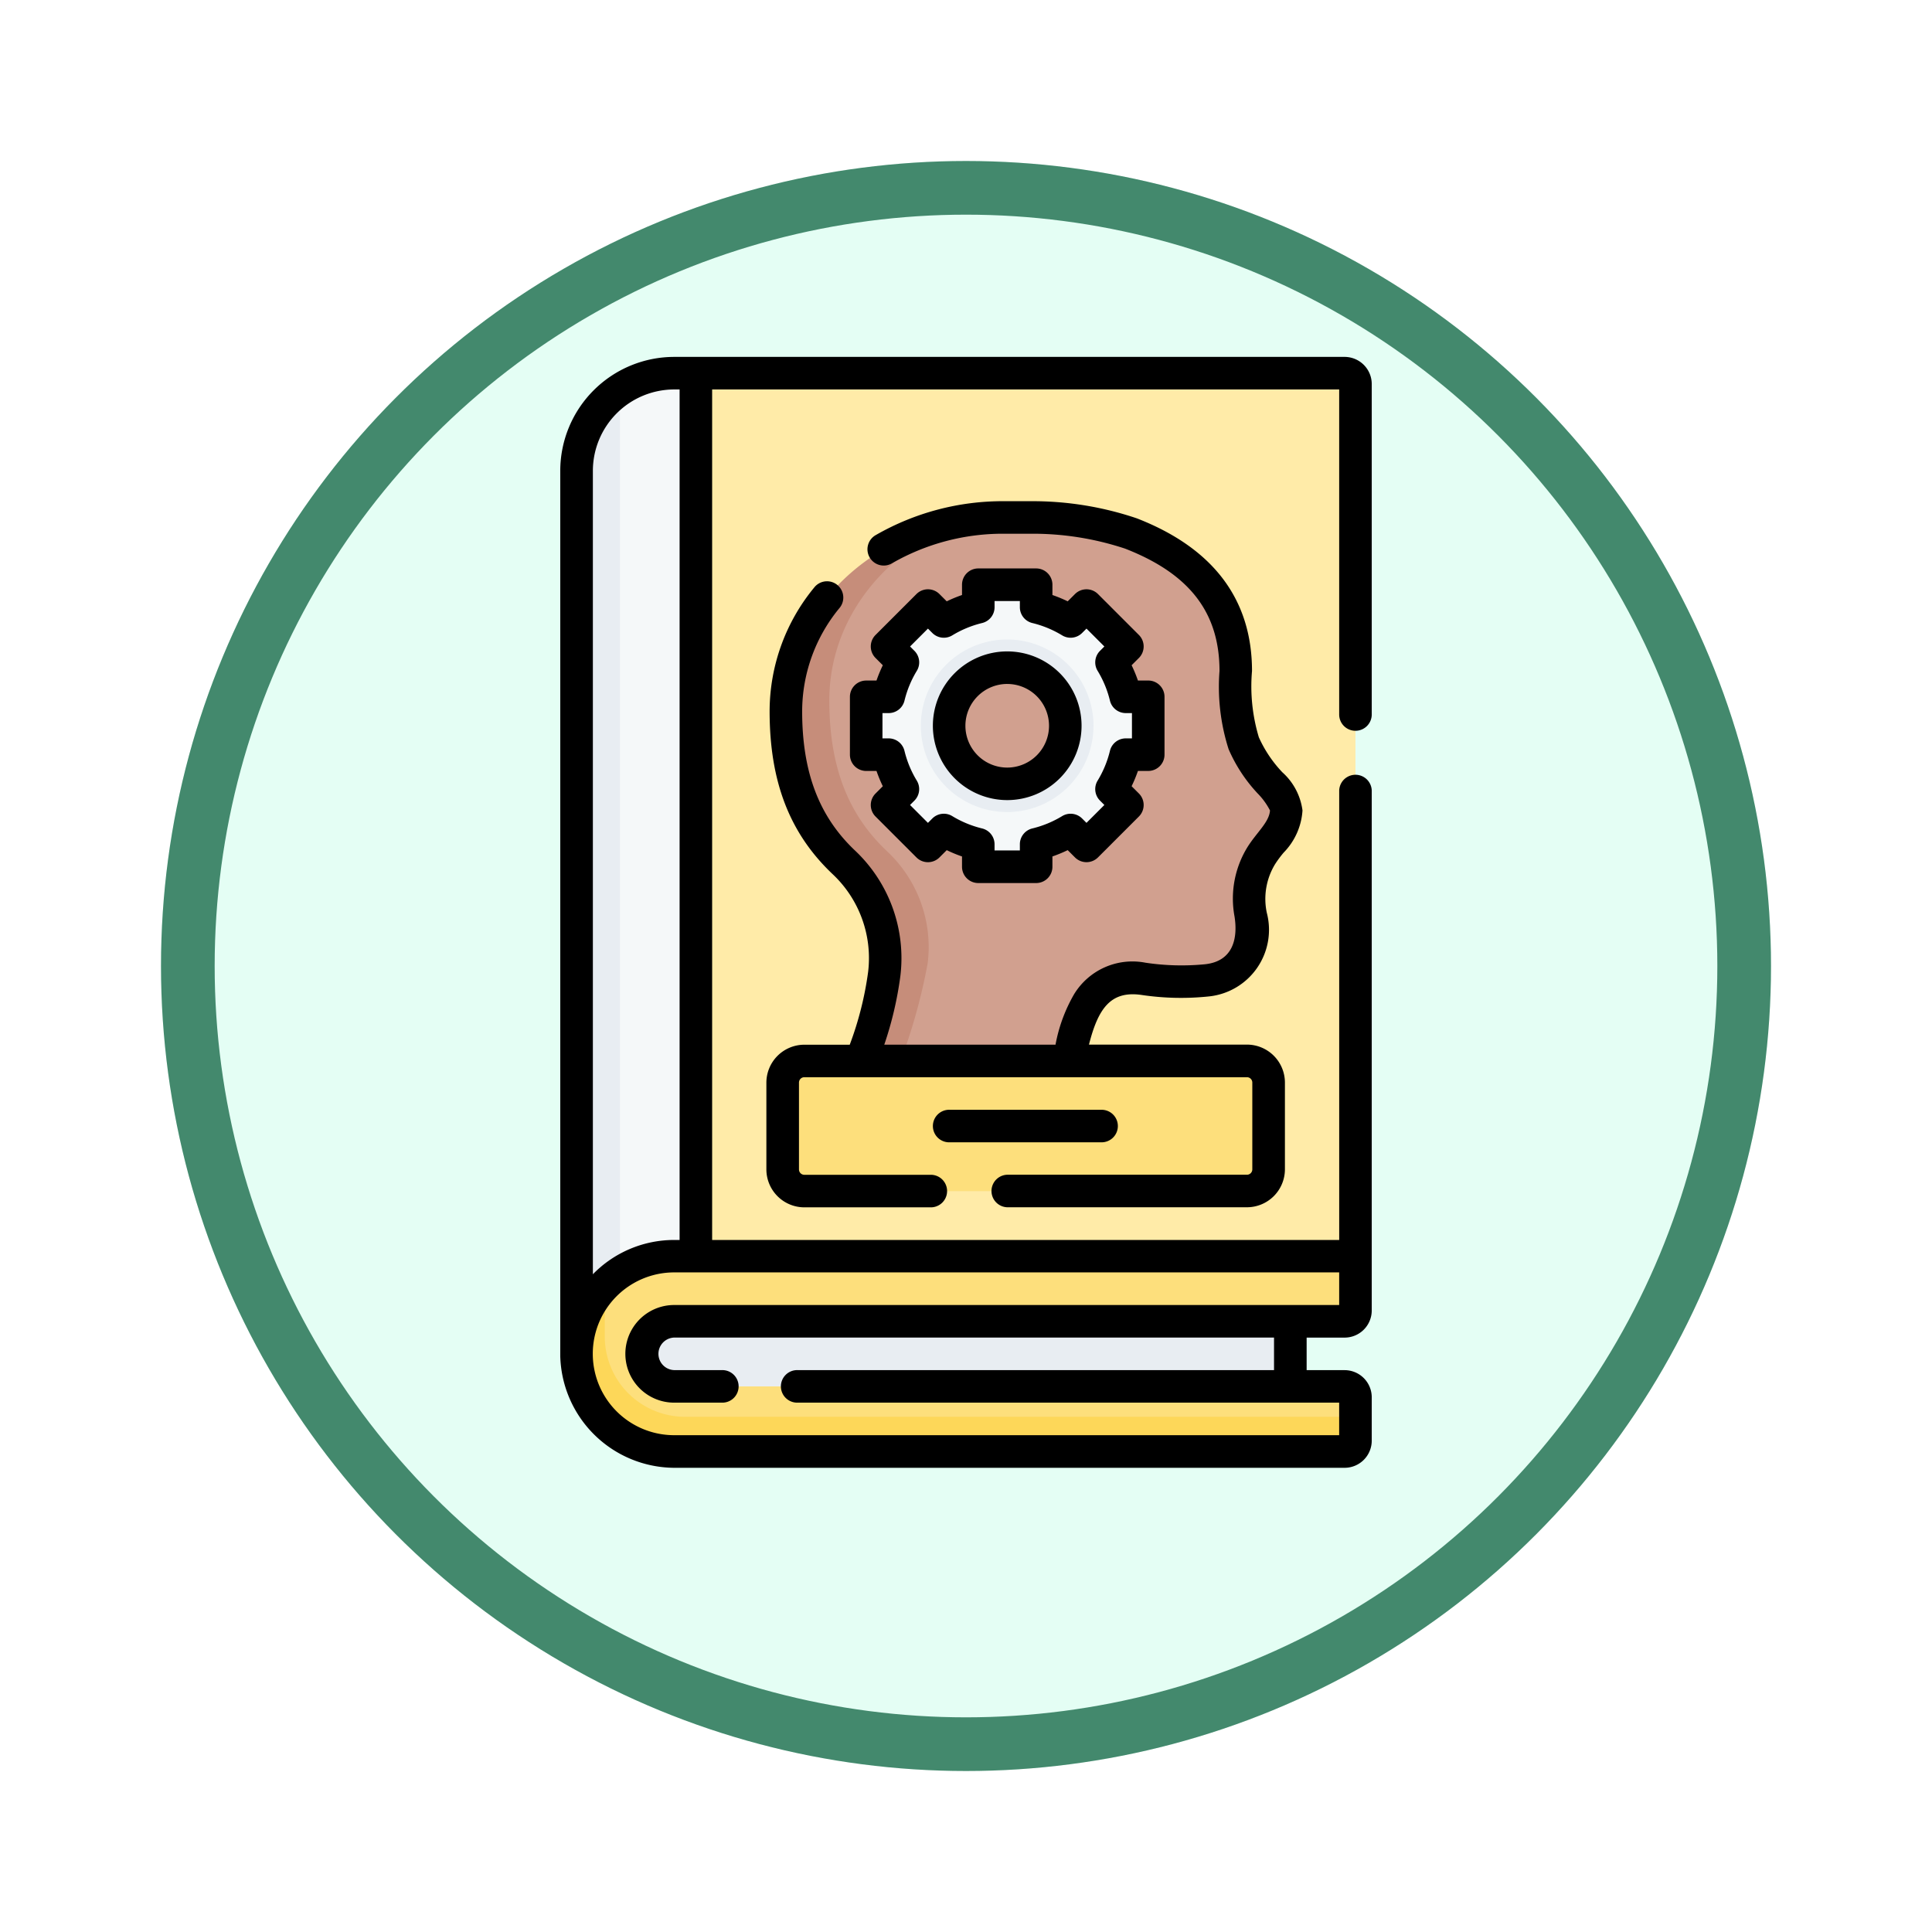 <svg xmlns="http://www.w3.org/2000/svg" xmlns:xlink="http://www.w3.org/1999/xlink" width="108" height="108" viewBox="0 0 108 108">
  <defs>
    <filter id="Fondo" x="0" y="0" width="108" height="108" filterUnits="userSpaceOnUse">
      <feOffset dy="3" input="SourceAlpha"/>
      <feGaussianBlur stdDeviation="3" result="blur"/>
      <feFlood flood-opacity="0.161"/>
      <feComposite operator="in" in2="blur"/>
      <feComposite in="SourceGraphic"/>
    </filter>
  </defs>
  <g id="Group_1143834" data-name="Group 1143834" transform="translate(-1166 -1534)">
    <g transform="matrix(1, 0, 0, 1, 1166, 1534)" filter="url(#Fondo)">
      <g id="Fondo-2" data-name="Fondo" transform="translate(9 6)" fill="#e4fef4" stroke="#43896d" stroke-width="3">
        <circle cx="45" cy="45" r="45" stroke="none"/>
        <circle cx="45" cy="45" r="43.5" fill="none"/>
      </g>
    </g>
    <g id="Group_1143833" data-name="Group 1143833" transform="translate(1128.319 1553.951)">
      <g id="Group_1143826" data-name="Group 1143826" transform="translate(69.91 0.91)">
        <path id="Path_978957" data-name="Path 978957" d="M157.649,8.106V57.47l-36.871,4.263L119.3,33.94l1.48-26.44h36.265A.607.607,0,0,1,157.649,8.106Z" transform="translate(-114.107 -7.5)" fill="#ffeba8"/>
        <path id="Path_978958" data-name="Path 978958" d="M87.072,7.5V61.733l-6.132.71.152-49.419c0-1.884,1.716-4.591,1.716-4.591A5.425,5.425,0,0,1,85.859,7.5h1.213Z" transform="translate(-80.401 -7.5)" fill="#f5f8f9"/>
        <path id="Path_978959" data-name="Path 978959" d="M78.926,15.08V68.827L76.5,69.1V19.619A5.452,5.452,0,0,1,78.926,15.08Z" transform="translate(-76.5 -14.161)" fill="#e8edf2"/>
        <path id="Path_978960" data-name="Path 978960" d="M119.161,421.777h3.032a.607.607,0,0,1,.606.606v1.092l-.368,1.049a.607.607,0,0,1-.606.606l-36.365-.217c-3.014,0-5.822-1.942-5.822-4.956,0-1.758.64-2.7,1.74-4.319a5.434,5.434,0,0,1,3.337-1.138h37.478a.606.606,0,0,1,.606.606v2.426a.607.607,0,0,1-.606.606h-3.032l-1.464,1.819Z" transform="translate(-79.257 -365.136)" fill="#fddf7c"/>
        <path id="Path_978961" data-name="Path 978961" d="M120.042,431.726v1.334a.607.607,0,0,1-.606.606H81.958A5.458,5.458,0,0,1,78.1,424.35a5.389,5.389,0,0,1,.523-.46,5.428,5.428,0,0,0-.545,2.378v.97a4.488,4.488,0,0,0,4.488,4.488Z" transform="translate(-76.5 -373.387)" fill="#fdd759"/>
        <path id="Path_978962" data-name="Path 978962" d="M142.765,448.139H108.319a1.819,1.819,0,1,1,0-3.639h34.445v1.213l-.639.606.639.606Z" transform="translate(-102.861 -391.498)" fill="#e8edf2"/>
        <path id="Path_978963" data-name="Path 978963" d="M183.219,104.322a19.806,19.806,0,0,0,1.281-4.8,7.325,7.325,0,0,0-2.264-6.242C180.3,91.443,179,88.938,179,84.828a10,10,0,0,1,6.746-9.793c.828-.31,1.646-.619,2.565-.868a13.96,13.96,0,0,1,2.16-.167h1.507a17.2,17.2,0,0,1,5.579.894c2.85,1.108,5.861,3.17,5.861,7.687a10.209,10.209,0,0,0,.446,4.038c.717,1.831,2.376,2.792,2.376,3.759,0,1.053-.889,1.684-1.4,2.538-1.391,2.317-.035,3.654-.737,5.346a2.635,2.635,0,0,1-2.293,1.615,14.163,14.163,0,0,1-3.561-.086c-3.138-.427-3.749,2.516-4.155,4.531Z" transform="translate(-166.568 -65.934)" fill="#d1a08f"/>
        <path id="Path_978964" data-name="Path 978964" d="M178.662,93.828a7.329,7.329,0,0,1,2.264,6.243,31.99,31.99,0,0,1-1.494,5.411h-2.213a19.789,19.789,0,0,0,1.282-4.8,7.329,7.329,0,0,0-2.264-6.243C174.3,92.6,173,90.1,173,85.988c0-5.352,4.317-9.787,10.084-10.668-4.511,1.59-7.658,5.492-7.658,10.062C175.426,89.491,176.726,92,178.662,93.828Z" transform="translate(-161.296 -67.094)" fill="#c68d7a"/>
        <g id="Group_1143824" data-name="Group 1143824" transform="translate(16.192 11.825)">
          <path id="Path_978965" data-name="Path 978965" d="M225.525,111.267H224.7a.244.244,0,0,1-.234-.182,6.762,6.762,0,0,0-.655-1.584.242.242,0,0,1,.036-.294l.583-.583a.241.241,0,0,0,0-.343l-1.943-1.943a.241.241,0,0,0-.343,0l-.583.583a.242.242,0,0,1-.294.036,6.762,6.762,0,0,0-1.584-.655.244.244,0,0,1-.182-.234v-.826a.243.243,0,0,0-.243-.243h-2.748a.243.243,0,0,0-.243.243v.826a.244.244,0,0,1-.182.234,6.762,6.762,0,0,0-1.584.655.242.242,0,0,1-.294-.036l-.583-.583a.241.241,0,0,0-.343,0l-1.943,1.943a.241.241,0,0,0,0,.343l.583.583a.242.242,0,0,1,.036.294,6.762,6.762,0,0,0-.655,1.584.244.244,0,0,1-.234.182h-.826a.243.243,0,0,0-.243.243v2.748a.243.243,0,0,0,.243.243h.826a.244.244,0,0,1,.234.182,6.762,6.762,0,0,0,.655,1.584.242.242,0,0,1-.036.294l-.583.583a.241.241,0,0,0,0,.343l1.943,1.943a.241.241,0,0,0,.343,0l.583-.583a.242.242,0,0,1,.294-.036,6.762,6.762,0,0,0,1.584.655.244.244,0,0,1,.182.234v.826a.243.243,0,0,0,.243.243h2.748a.243.243,0,0,0,.243-.243V119.7a.244.244,0,0,1,.182-.234,6.762,6.762,0,0,0,1.584-.655.242.242,0,0,1,.294.036l.583.583a.241.241,0,0,0,.343,0l1.943-1.943a.241.241,0,0,0,0-.343l-.583-.583a.242.242,0,0,1-.036-.294,6.762,6.762,0,0,0,.655-1.584.244.244,0,0,1,.234-.182h.826a.243.243,0,0,0,.243-.243v-2.748A.243.243,0,0,0,225.525,111.267Zm-7.641,5.266a3.65,3.65,0,1,1,3.65-3.65A3.649,3.649,0,0,1,217.884,116.533Z" transform="translate(-210 -105)" fill="#f5f8f9"/>
        </g>
        <g id="Group_1143825" data-name="Group 1143825" transform="translate(19.254 14.887)">
          <path id="Path_978966" data-name="Path 978966" d="M243.609,131.79a4.836,4.836,0,0,0-3.542-1.55c-.129,0-.258,0-.387.016a4.822,4.822,0,0,0,.387,9.629c.129,0,.258,0,.387-.016a4.822,4.822,0,0,0,3.155-8.079Zm-.307,3.536a3.245,3.245,0,1,1-3.5-3.5A3.256,3.256,0,0,1,243.3,135.326Z" transform="translate(-235.245 -130.24)" fill="#e8edf2"/>
        </g>
        <path id="Path_978967" data-name="Path 978967" d="M197.455,330.02H172.713a1.213,1.213,0,0,1-1.213-1.213v-5.094a1.213,1.213,0,0,1,1.213-1.213h24.742a1.213,1.213,0,0,1,1.213,1.213v5.094A1.213,1.213,0,0,1,197.455,330.02Z" transform="translate(-159.978 -284.295)" fill="#fddf7c"/>
      </g>
      <g id="Group_1143832" data-name="Group 1143832" transform="translate(69)">
        <g id="Group_1143827" data-name="Group 1143827" transform="translate(0)">
          <path id="Path_978968" data-name="Path 978968" d="M113.452,20.9a.91.91,0,0,0,.91-.91V1.516A1.518,1.518,0,0,0,112.845,0H75.368A6.375,6.375,0,0,0,69,6.368V55.852A6.411,6.411,0,0,0,75.368,62.1h37.478a1.518,1.518,0,0,0,1.516-1.516V58.157a1.518,1.518,0,0,0-1.516-1.516h-2.123V54.822h2.123a1.518,1.518,0,0,0,1.516-1.516V24.239a.91.91,0,0,0-1.819,0V49.364H77.49V1.819h35.052V19.994A.91.91,0,0,0,113.452,20.9Zm-.91,32.1H75.368a2.729,2.729,0,1,0,0,5.458h2.662a.91.91,0,1,0,0-1.819H75.368a.91.91,0,0,1,0-1.819H108.9v1.819H82.274a.91.91,0,1,0,0,1.819h30.267v1.819H75.368a4.548,4.548,0,0,1,0-9.1h37.174ZM75.671,49.364h-.3a6.347,6.347,0,0,0-4.548,1.917V6.368a4.553,4.553,0,0,1,4.548-4.548h.3Z" transform="translate(-69)"/>
        </g>
        <g id="Group_1143828" data-name="Group 1143828" transform="translate(20.861 42.086)">
          <path id="Path_978969" data-name="Path 978969" d="M251.309,347.91a.91.91,0,0,0-.91-.91h-8.49a.91.91,0,1,0,0,1.819h8.49A.91.91,0,0,0,251.309,347.91Z" transform="translate(-241 -347)"/>
        </g>
        <g id="Group_1143829" data-name="Group 1143829" transform="translate(11.522 8.066)">
          <path id="Path_978970" data-name="Path 978970" d="M192.917,86.143a3.7,3.7,0,0,0,1.052-2.356,3.467,3.467,0,0,0-1.127-2.134A7.013,7.013,0,0,1,191.53,79.7a9.867,9.867,0,0,1-.383-3.707c0-4-2.167-6.874-6.441-8.535A18.168,18.168,0,0,0,178.8,66.5H177.29a14.239,14.239,0,0,0-7.167,1.89.91.91,0,1,0,.916,1.572,12.419,12.419,0,0,1,6.251-1.643H178.8a16.389,16.389,0,0,1,5.25.832c3.6,1.4,5.28,3.573,5.28,6.84a11.457,11.457,0,0,0,.508,4.369,8.6,8.6,0,0,0,1.623,2.475,3.9,3.9,0,0,1,.691.952c-.04.66-.754,1.234-1.271,2.07a5.485,5.485,0,0,0-.712,3.853c.187,1.167-.035,2.523-1.686,2.679a13.558,13.558,0,0,1-3.29-.09,3.819,3.819,0,0,0-3.992,1.762,8.8,8.8,0,0,0-1.038,2.821H170.59a20.011,20.011,0,0,0,.9-3.84,8.266,8.266,0,0,0-2.541-7.019C166.939,84.117,166,81.643,166,78.238a9.088,9.088,0,0,1,2.078-5.756.91.91,0,1,0-1.415-1.143,10.888,10.888,0,0,0-2.482,6.9c0,3.939,1.119,6.833,3.52,9.107a6.441,6.441,0,0,1,1.987,5.466,18.616,18.616,0,0,1-1.028,4.071h-2.538A2.125,2.125,0,0,0,164,99v4.851a2.125,2.125,0,0,0,2.122,2.123h7.1a.91.91,0,0,0,0-1.819h-7.1a.3.3,0,0,1-.3-.3V99a.3.3,0,0,1,.3-.3h24.742a.3.3,0,0,1,.3.3v4.851a.3.3,0,0,1-.3.3h-13.4a.91.91,0,0,0,0,1.819h13.4a2.125,2.125,0,0,0,2.123-2.123V99a2.125,2.125,0,0,0-2.123-2.123h-8.831c.516-2.038,1.222-3.011,2.91-2.78a14.941,14.941,0,0,0,3.831.083,3.745,3.745,0,0,0,3.2-4.672,3.735,3.735,0,0,1,.463-2.718A6.19,6.19,0,0,1,192.917,86.143Z" transform="translate(-164 -66.5)"/>
        </g>
        <g id="Group_1143830" data-name="Group 1143830" transform="translate(20.829 16.463)">
          <path id="Path_978971" data-name="Path 978971" d="M244.892,144.047a4.156,4.156,0,1,0-4.156-4.156A4.161,4.161,0,0,0,244.892,144.047Zm0-6.492a2.337,2.337,0,1,1-2.337,2.337A2.339,2.339,0,0,1,244.892,137.554Z" transform="translate(-240.736 -135.735)"/>
        </g>
        <g id="Group_1143831" data-name="Group 1143831" transform="translate(16.192 11.825)">
          <path id="Path_978972" data-name="Path 978972" d="M203.41,103.767a.91.91,0,0,0-.91.91v3.234a.91.91,0,0,0,.91.91h.576a7.671,7.671,0,0,0,.353.854l-.407.407a.91.91,0,0,0,0,1.286l2.287,2.287a.91.91,0,0,0,1.286,0l.407-.407a7.67,7.67,0,0,0,.854.353v.576a.91.91,0,0,0,.91.91h3.234a.91.91,0,0,0,.91-.91V113.6a7.669,7.669,0,0,0,.854-.353l.407.407a.91.91,0,0,0,1.286,0l2.287-2.287a.91.91,0,0,0,0-1.286l-.407-.407a7.691,7.691,0,0,0,.353-.854h.576a.91.91,0,0,0,.91-.91v-3.234a.91.91,0,0,0-.91-.91H218.6a7.671,7.671,0,0,0-.353-.854l.407-.407a.91.91,0,0,0,0-1.286l-2.287-2.287a.91.91,0,0,0-1.286,0l-.407.407a7.668,7.668,0,0,0-.854-.353V98.41a.91.91,0,0,0-.91-.91h-3.234a.91.91,0,0,0-.91.91v.576a7.669,7.669,0,0,0-.854.353l-.407-.407a.91.91,0,0,0-1.286,0l-2.287,2.287a.91.91,0,0,0,0,1.286l.407.407a7.694,7.694,0,0,0-.353.854h-.576Zm.91,1.819h.346a.91.91,0,0,0,.884-.695,5.872,5.872,0,0,1,.69-1.668.909.909,0,0,0-.134-1.116l-.244-.244,1-1,.244.244a.909.909,0,0,0,1.116.134,5.872,5.872,0,0,1,1.669-.69.91.91,0,0,0,.695-.884v-.346H212v.346a.91.91,0,0,0,.695.884,5.881,5.881,0,0,1,1.669.69.909.909,0,0,0,1.116-.134l.244-.244,1,1-.244.244a.91.91,0,0,0-.134,1.116,5.871,5.871,0,0,1,.69,1.668.91.91,0,0,0,.884.695h.346V107h-.346a.91.91,0,0,0-.884.695,5.87,5.87,0,0,1-.69,1.668.909.909,0,0,0,.134,1.116l.244.244-1,1-.244-.244a.91.91,0,0,0-1.116-.134,5.873,5.873,0,0,1-1.669.69.91.91,0,0,0-.695.884v.346h-1.415v-.346a.91.91,0,0,0-.695-.884,5.881,5.881,0,0,1-1.669-.69.909.909,0,0,0-1.116.134l-.244.244-1-1,.244-.244a.91.91,0,0,0,.134-1.116,5.872,5.872,0,0,1-.69-1.668.91.91,0,0,0-.884-.695h-.346Z" transform="translate(-202.5 -97.5)"/>
        </g>
      </g>
    </g>
  </g>
</svg>
